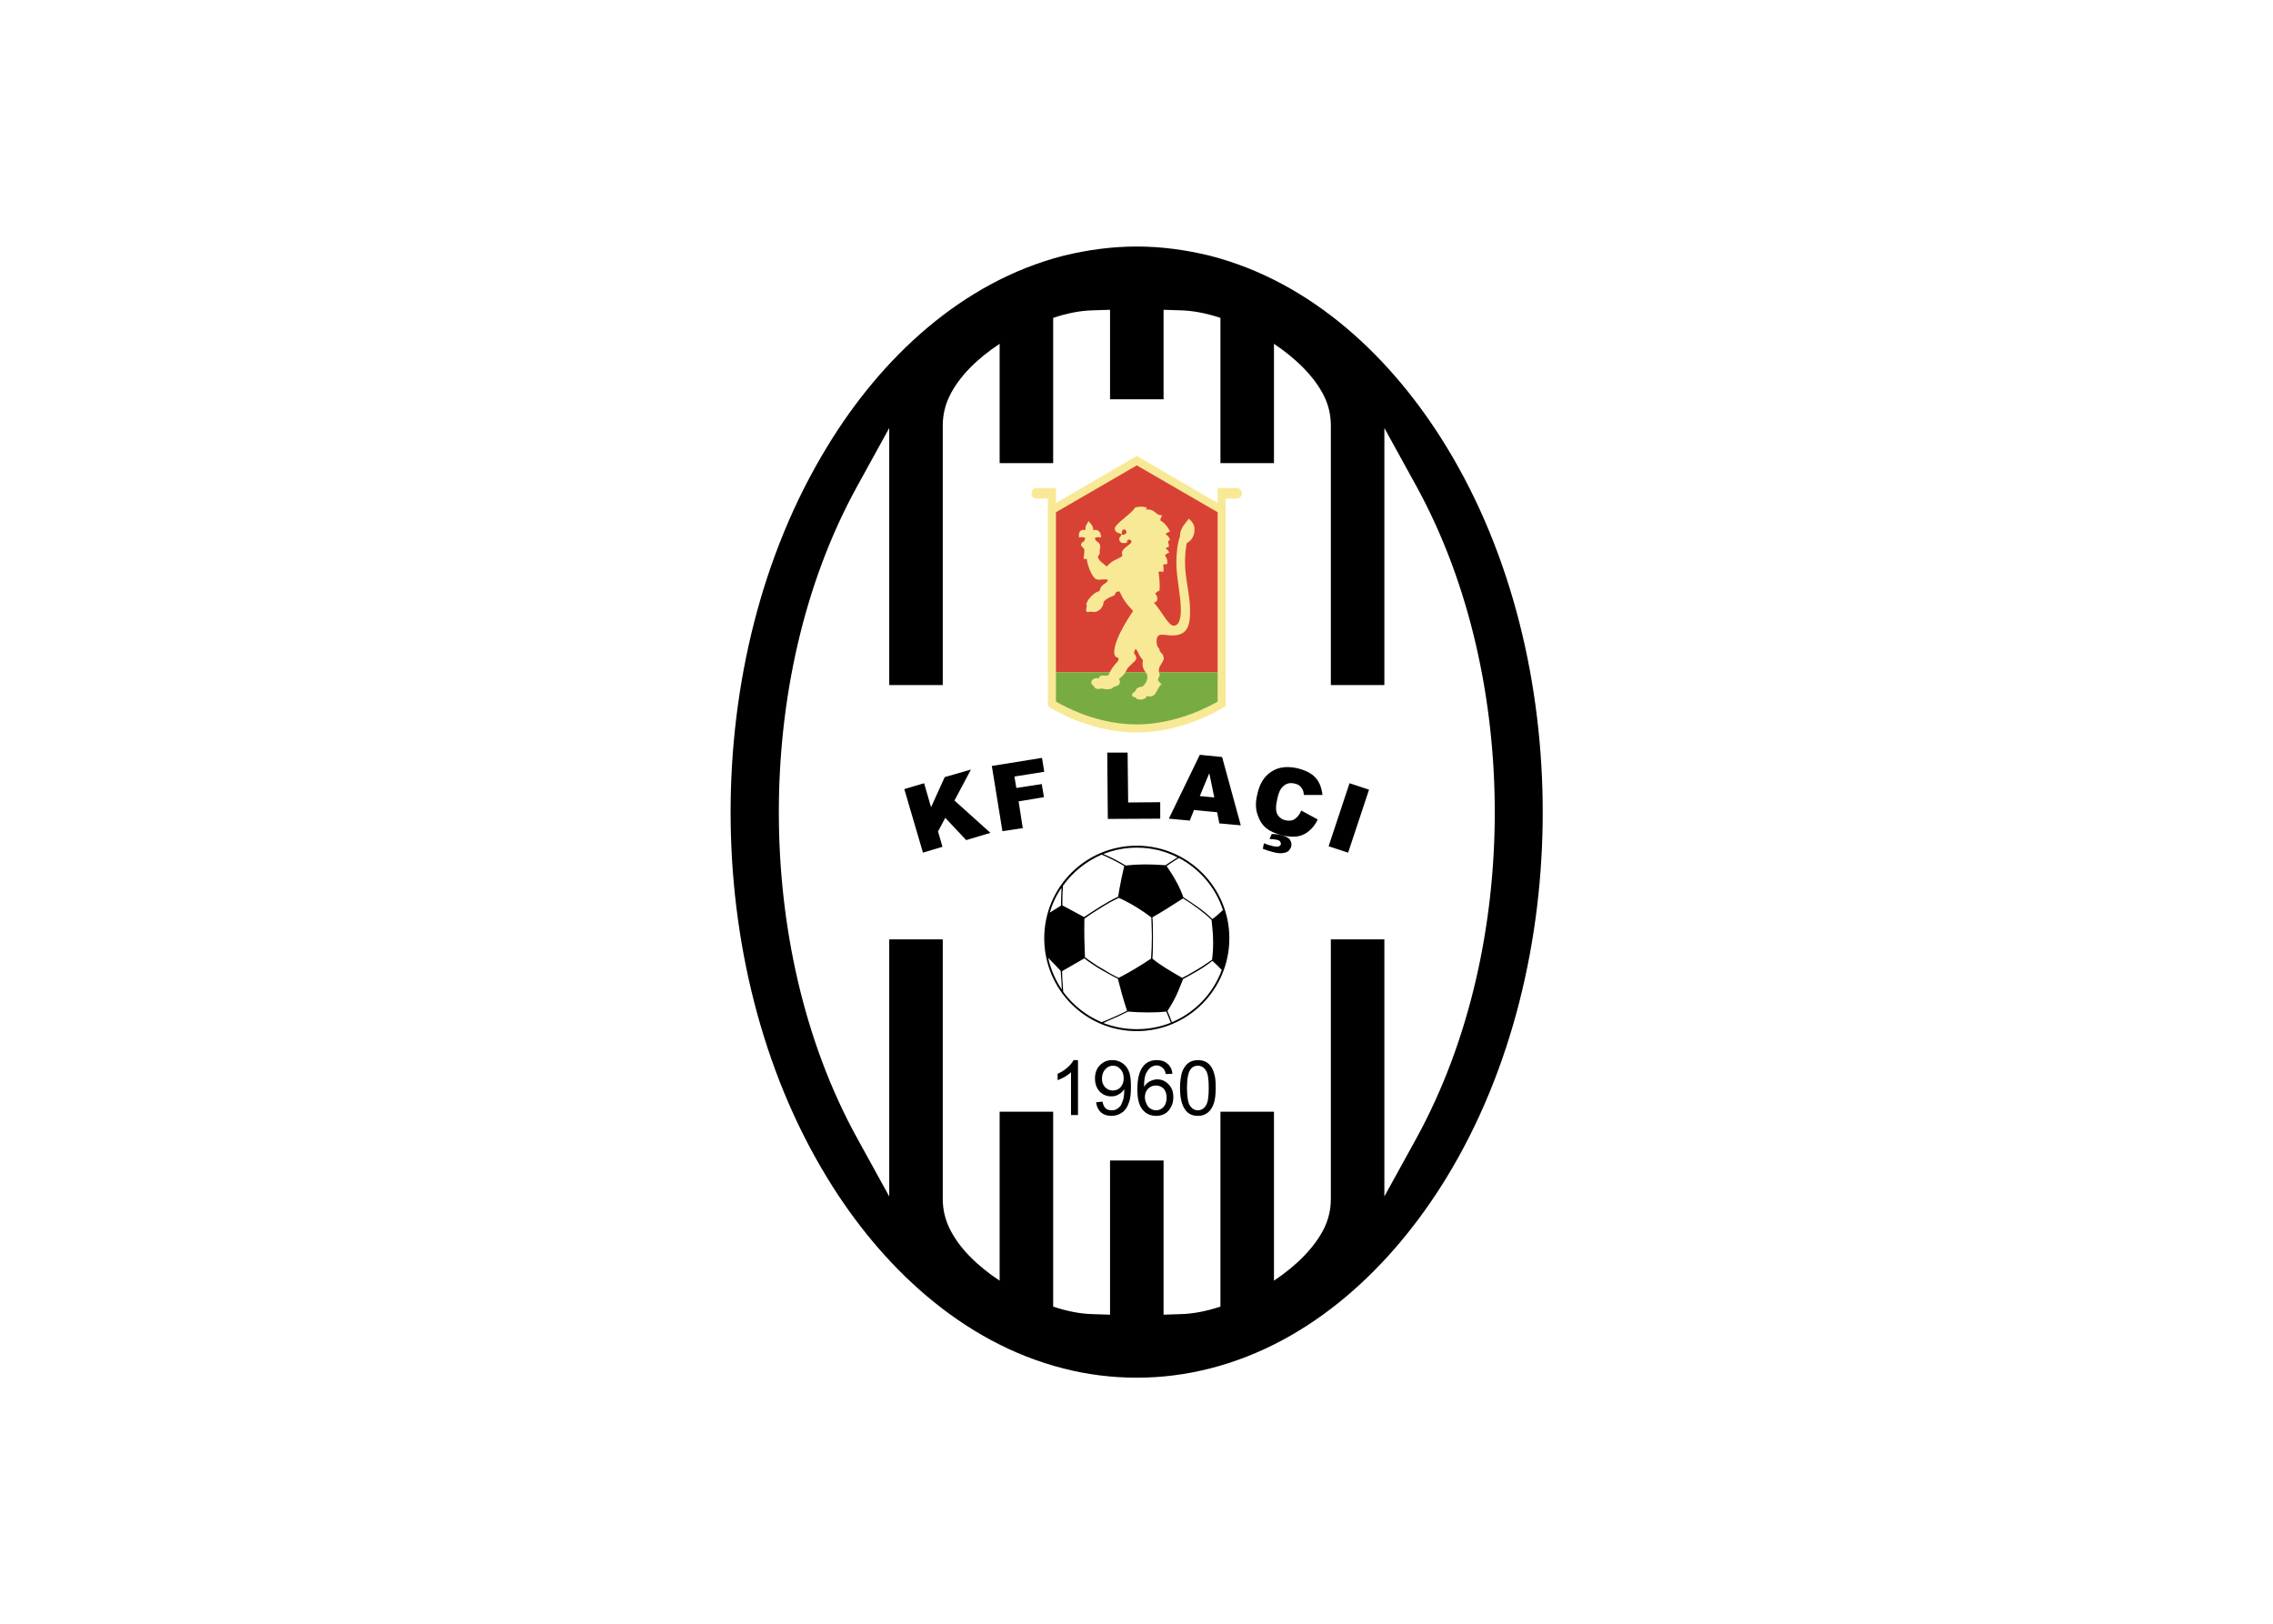 <svg clip-rule="evenodd" fill-rule="evenodd" stroke-linejoin="round" stroke-miterlimit="2" viewBox="0 0 560 400" xmlns="http://www.w3.org/2000/svg"><g transform="matrix(.954 0 0 .954 179.775 60.453)"><g fill-rule="nonzero"><path d="m139.407 153.283.576-1.296c.792 0 1.44.072 2.088.216 1.296.288 2.16.648 2.592 1.224.36.576.504 1.152.36 1.728-.072.36-.288.72-.576 1.08-.288.288-.792.576-1.44.648-.576.144-1.368.072-2.376-.144-.864-.216-1.872-.504-2.952-.936l.288-1.44c.792.36 1.584.576 2.448.792.648.144 1.152.144 1.44 0 .216-.072.432-.288.504-.576 0-.216-.072-.432-.216-.648s-.432-.36-.792-.432c-.576-.144-1.224-.216-1.944-.216zm-94.317-12.887 5.112-1.512 1.8 6.191 3.528-7.775 6.768-1.944-4.248 7.991 9.287 8.352-6.263 1.872-5.4-5.76-1.872 3.528 1.152 3.96-5.04 1.512zm114.98-1.512 5.04 1.656-5.4 16.271-5.039-1.656zm-12.455 7.055 4.248 2.304c-.576 1.224-1.296 2.16-2.16 2.88-.792.72-1.8 1.224-2.808 1.44-1.08.216-2.376.144-3.888-.144-1.8-.432-3.24-1.008-4.248-1.8-1.08-.792-1.872-1.944-2.376-3.456-.576-1.512-.648-3.312-.144-5.328.576-2.807 1.8-4.751 3.6-5.903 1.8-1.224 4.032-1.512 6.696-.936 2.088.504 3.672 1.296 4.68 2.376 1.08 1.152 1.656 2.664 1.872 4.535h-4.824c0-.504-.144-.936-.216-1.223-.216-.432-.504-.792-.864-1.152-.36-.288-.864-.504-1.368-.576-1.152-.288-2.16 0-2.952.792-.648.576-1.152 1.655-1.44 3.167-.432 1.8-.432 3.168 0 3.96s1.152 1.368 2.16 1.584c.936.216 1.8.072 2.376-.36.648-.432 1.224-1.152 1.656-2.16zm-22.463-3.384-1.296-6.263-2.448 5.903zm.72 3.816-5.976-.576-1.08 2.736-5.4-.504 7.992-16.487 5.759.576 4.824 17.639-5.543-.504zm-28.368-15.407h5.256l.144 12.887 8.28-.072v4.248l-13.536.072zm-29.807 3.456 12.96-2.088.576 3.6-7.704 1.224.504 2.952 6.552-1.008.576 3.383-6.552 1.08 1.08 6.912-5.256.792z"/><path d="m101.752 215.057c0-1.008-.288-1.8-.864-2.376-.504-.576-1.152-.864-1.872-.864-.792 0-1.44.288-2.016.936-.576.576-.864 1.44-.864 2.448 0 .864.288 1.584.792 2.16.576.576 1.224.864 2.016.864s1.512-.288 2.016-.864.792-1.296.792-2.304zm16.344 2.52c0 2.304.288 3.888.792 4.608.576.792 1.224 1.152 2.016 1.152s1.512-.36 2.016-1.152c.576-.792.792-2.304.792-4.608s-.216-3.888-.792-4.608c-.504-.792-1.224-1.152-2.016-1.152s-1.44.288-1.944 1.008c-.576.864-.864 2.448-.864 4.752zm-10.872 2.376c0 .576.144 1.152.432 1.728.216.576.576.936 1.008 1.224.504.288.936.432 1.44.432.792 0 1.368-.288 1.944-.864.504-.576.792-1.368.792-2.448 0-.936-.288-1.728-.792-2.304-.504-.504-1.224-.792-2.016-.792-.72 0-1.44.288-1.944.792-.576.576-.864 1.296-.864 2.232zm-17.279 4.608h-1.8v-11.088c-.36.432-.936.792-1.584 1.224-.72.36-1.296.648-1.872.864v-1.656c1.008-.432 1.872-1.008 2.592-1.656s1.224-1.296 1.512-1.872h1.152zm26.351-6.984c0-1.656.216-3.024.504-4.032.36-1.008.864-1.8 1.584-2.376.648-.504 1.512-.792 2.52-.792.792 0 1.44.144 2.016.432s1.008.72 1.44 1.296c.36.576.648 1.296.864 2.16.216.792.288 1.872.288 3.312 0 1.656-.144 3.024-.504 4.032s-.864 1.8-1.512 2.304c-.72.576-1.512.864-2.592.864-1.368 0-2.448-.504-3.168-1.44-.936-1.224-1.44-3.096-1.44-5.76zm-1.944-3.672-1.728.072c-.144-.648-.36-1.152-.648-1.44-.504-.504-1.08-.792-1.728-.792-.576 0-1.08.216-1.512.504-.504.36-.936 1.008-1.296 1.728-.288.792-.432 1.872-.432 3.312.36-.648.936-1.152 1.512-1.44s1.224-.504 1.872-.504c1.152 0 2.16.432 2.952 1.296.864.864 1.224 1.944 1.224 3.312 0 .864-.144 1.728-.576 2.448-.36.792-.864 1.368-1.584 1.8-.648.36-1.368.576-2.232.576-1.44 0-2.664-.504-3.528-1.584-.936-1.08-1.368-2.808-1.368-5.256 0-2.736.504-4.752 1.512-5.976.864-1.08 2.016-1.584 3.528-1.584 1.152 0 2.016.288 2.736.936.72.576 1.152 1.44 1.296 2.592zm-19.727 7.344 1.655-.144c.144.792.432 1.368.792 1.728.432.36.936.504 1.584.504.504 0 .936-.072 1.368-.36.432-.216.72-.576 1.008-.936.216-.432.432-1.008.648-1.656.144-.72.216-1.44.216-2.16v-.36c-.36.576-.792 1.008-1.44 1.368-.576.36-1.224.504-1.944.504-1.152 0-2.16-.432-2.951-1.224-.792-.864-1.224-2.016-1.224-3.384 0-1.44.432-2.592 1.296-3.456.863-.864 1.871-1.296 3.167-1.296.936 0 1.728.216 2.52.72s1.368 1.224 1.728 2.088c.432.936.576 2.304.576 4.032 0 1.8-.144 3.24-.576 4.248-.36 1.08-.936 1.944-1.728 2.448-.792.576-1.728.864-2.736.864-1.08 0-2.016-.288-2.736-.936-.647-.576-1.079-1.44-1.223-2.592z"/><path d="m130.983 62.638h-4.967v3.888l-20.88-12.168-20.879 12.168v-3.888h-4.968c-.792 0-1.368.648-1.368 1.368 0 .792.576 1.368 1.368 1.368h2.88v53.566l.432.288c.072.072 10.008 6.552 22.535 6.552 12.456 0 22.391-6.48 22.463-6.552l.504-.288v-53.566h2.88c.72 0 1.296-.576 1.296-1.368 0-.72-.576-1.368-1.296-1.368z" fill="#f8e997"/><path d="m126.016 68.902-20.88-12.096-20.879 12.096v41.326h41.759z" fill="#d84235"/><path d="m85.409 118.436c1.08.576 2.664 1.368 4.608 2.16 3.888 1.584 9.215 3.096 15.119 3.096 10.152 0 18.792-4.68 20.88-5.904v-7.56h-41.759v7.56c.288.144.648.36 1.152.648z" fill="#78ac42"/><path d="m120.04 73.222c0-1.368-1.008-2.232-1.512-2.664-.36.864-2.232 2.088-2.232 4.536-.648 1.944-.936 4.031-.936 6.911 0 3.96 1.152 8.28 1.152 12.168 0 2.232-.504 4.032-1.8 4.032-1.44 0-2.808-3.312-5.184-5.976 1.152-.072 1.152-1.512.36-2.304 0 0 .576-.72 1.08-.72 0 0 .288-1.512-.216-4.896 0 0 .36-.216 1.224 0 .216-1.224-.072-1.872-.072-1.872s.504-.144 1.08-.144c.216-1.44-.576-2.232-.576-2.232s.504-.648 1.08-.648c-.144-.792-.936-1.152-.936-1.152s.288-.287.864-.431c0-.72-.216-1.296-.216-1.296s.072-.288.504-.504c-.288-1.08-1.152-1.44-1.152-1.44s.504-.648 1.152-.648c0 0-.648-1.872-2.52-2.952.072-.576.504-1.296.504-1.296-2.016 0-1.44-1.584-4.248-1.512.216-.36.36-.432.36-.432s-.648-.288-1.512-.288c-.792 0-1.584.216-1.584.216-.864 1.584-5.256 4.248-5.256 5.472 0 .864.936 1.152.936 1.152l.072-.072c.216.144.504.288.792.288 0-.36.072-.72.144-1.008.144-.072.288-.144.504-.144.288 0 .576.288.576.648 0 .432-.36.576-.792.72-.36-.072-.648-.072-.648-.072 0 .072 0 .216.072.36-.288.144-.504.36-.504.864 0 0 0 1.44 2.016.864 0 0-.144-.792.576-.792.288 0 .576.288.576.648-.432.936-3.168 1.799-2.304 3.527-.864.864-2.664 1.008-4.104 2.808-1.152-1.152-1.871-1.152-2.303-2.592.935-.936.216-1.224.648-2.303 0-1.872-1.368-1.224-1.368-2.52 0 0 .72-.36 1.583-.072 0-1.296-.647-2.232-2.015-1.944 0-1.296-1.008-1.872-1.224-2.376-.072.504-1.008 1.08-.792 2.376-1.44-.288-1.872.648-1.656 1.944.864-.288 1.584.072 1.584.072 0 .216-.144.504-.288.864-.504.216-.792.576-.792.936 0 .432.864.792.864 1.367 0 .936-.216 2.16-.216 2.16.432.36.792 0 .792 0 .288 2.016 1.296 4.536 2.304 5.256.72.504 2.447-.144 3.239.288-.576 1.296-1.728.792-2.231 2.88-1.8.36-3.888 3.168-3.24 3.816 0 0-.504 1.584.144 1.584.576 0 1.008-.144 1.008-.144s.288.144.648.144c1.296 0 2.519-1.296 2.519-2.664 1.368-1.368 1.944-1.08 2.952-1.8.072-.72.504-.864 1.152-.864.792 1.728 1.584 3.096 3.528 5.04 0 0-4.896 6.912-4.896 10.656 0 .936.432 1.368.936 1.368.792 1.08-1.08 1.224-2.376 4.535-.864.504-2.447-.432-2.447.864-1.08-.288-2.016.36-2.016.864 0 1.08.648 1.008.648 1.008 0 .504.504.864 1.224.864.36 0 .863-.144.863-.144s.504.216 1.44.216c.864 0 1.512-.288 1.512-.648.792 0 2.304-.648 1.44-2.016 1.944-1.44 1.8-2.376 2.448-3.023 1.512-1.584 2.016-1.656 2.016-2.376 0-.576-.576-1.224-.576-1.224 0-.648.432-1.152.432-1.152.864.936.72 1.728 1.872 2.88-.504 2.879 1.152 2.879 1.152 4.391 0 .72-.36 1.8-1.368 2.52-.936 0-1.656.504-1.656 1.08 0 0-.936.504-.936 1.08 0 .36.432.576.936.576 0 .36.576.576 1.296.576.792 0 1.512-.432 1.512-.936 0 0 .432.144.936.144 1.656 0 1.728-2.304 2.952-3.168-.504-.36-.936-1.008-.936-1.008 0-.792.432-.864.432-1.44-.72-2.015.504-2.447 1.08-4.103-.144-1.8-1.152-1.368-1.152-2.592-.36-.36-.72-.72-.72-1.944 0-2.52 1.8-1.512 4.032-1.512 4.248 0 4.608-2.952 4.608-6.552 0-3.888-1.296-8.208-1.296-12.168 0-1.872.144-3.6.432-5.111 1.152-.648 2.016-1.656 2.016-3.672z" fill="#f8e997"/></g><path d="m129.039 178.914c0-13.175-10.727-23.903-23.903-23.903-13.247 0-23.903 10.728-23.903 23.903 0 13.248 10.656 23.976 23.903 23.976 13.176 0 23.903-10.728 23.903-23.976zm-23.903-23.399c3.816 0 7.344.864 10.512 2.52-1.008.648-2.088 1.296-3.096 2.016-3.96-.288-7.128-.288-10.296.072-1.872-1.152-3.816-2.16-5.76-2.952 2.664-1.08 5.616-1.656 8.64-1.656zm10.872 2.664c5.328 2.808 9.504 7.632 11.375 13.464-.935.863-1.799 1.655-2.735 2.303-2.16-2.159-4.896-3.959-7.488-5.615-.936-2.664-2.376-5.256-4.32-8.064 1.008-.72 2.088-1.44 3.168-2.088zm11.087 28.871c-2.231 6.12-6.911 11.016-12.887 13.536l-.144-.36c-.288-.864-.648-1.656-1.008-2.52 2.448-3.816 2.952-5.616 4.032-8.28.936-.504 1.944-1.008 2.88-1.584 1.584-.864 3.24-1.944 4.68-3.096.792.72 1.656 1.512 2.447 2.376zm-13.175 13.68c-2.736 1.08-5.688 1.656-8.784 1.656s-5.976-.576-8.64-1.584c.432-.216.792-.36 1.224-.576 1.728-.72 3.456-1.512 5.112-2.376 3.744.288 7.2.288 9.936 0 .36.864.648 1.656 1.008 2.52zm-17.856-.144c-3.959-1.656-7.415-4.392-9.935-7.848-.072-.72-.072-1.512-.144-2.16-.072-1.08-.144-2.088-.144-3.168 1.944-1.08 3.816-2.232 5.76-3.312.504.432 1.08.864 1.656 1.224 1.008.72 2.088 1.368 3.095 1.944 1.296.72 2.52 1.44 3.888 2.088.72 2.808 1.44 5.472 2.376 8.28-1.656.864-3.312 1.584-4.968 2.304-.504.216-1.08.432-1.584.648zm-10.295-8.424c-1.656-2.448-2.88-5.256-3.528-8.208 1.08 1.08 2.16 2.232 3.24 3.384.072 1.08.144 2.16.216 3.24 0 .504.072 1.08.072 1.584zm-3.096-19.872c.648-2.303 1.656-4.463 3.024-6.407-.072 1.512-.144 3.096-.144 4.608-1.008.648-1.944 1.224-2.88 1.799zm3.384-6.911c2.52-3.528 5.976-6.336 10.007-8.064 2.016.864 4.032 1.872 5.832 2.952-.576 2.376-1.152 5.184-1.584 7.92-1.584.72-3.024 1.584-4.464 2.448-1.439.864-2.879 1.871-4.319 2.807-1.8-1.008-3.816-2.015-5.616-3.023 0-1.512 0-3.024.144-4.536zm30.815 23.759c-2.88-1.656-5.76-3.312-7.704-4.968.144-1.872.144-3.672.144-5.544 0-1.728 0-3.384-.144-5.112 3.168-1.799 5.256-3.239 7.92-4.895 2.52 1.584 5.184 3.455 7.344 5.543.36 3.168.648 6.264.144 10.296-1.512 1.08-3.168 2.16-4.824 3.096-.936.576-1.872 1.08-2.88 1.584zm-8.064-4.968c-2.88 1.944-5.688 3.6-8.352 4.968-1.368-.648-2.664-1.368-3.888-2.16-1.079-.576-2.087-1.224-3.095-1.944-.576-.36-1.152-.792-1.728-1.224-.144-3.384-.216-6.48-.144-9.936 1.44-1.08 2.952-2.015 4.463-2.951 1.368-.864 2.88-1.728 4.464-2.448 3.528 1.656 6.048 3.312 8.352 5.039.072 1.728.144 3.384.144 5.112 0 1.872-.072 3.672-.216 5.544z"/><path d="m105.136 292.383c6.336 0 12.672-.792 18.864-2.376 26.423-6.696 47.158-26.495 61.054-49.175 17.135-28.007 24.911-61.846 24.911-94.461 0-32.687-7.776-66.454-24.911-94.461-13.896-22.751-34.631-42.478-61.054-49.246-6.192-1.512-12.528-2.376-18.864-2.376-6.408 0-12.743.864-18.935 2.376-26.351 6.768-47.159 26.495-60.982 49.246-17.136 28.007-24.983 61.774-24.983 94.461 0 32.615 7.847 66.454 24.983 94.461 13.823 22.68 34.631 42.479 60.982 49.175 6.192 1.584 12.527 2.376 18.935 2.376zm-35.423-25.056v-43.63h13.824v50.326c3.6 1.224 7.128 1.872 10.152 1.944l4.535.144v-39.815h13.824v39.815l4.464-.144c3.024-.072 6.552-.72 10.224-1.944v-50.326h13.823v43.63c5.616-3.743 10.44-8.423 12.96-13.535 1.152-2.376 1.728-4.896 1.728-7.56v-67.03h13.823v66.382l8.208-14.903c13.967-25.416 20.303-55.439 20.303-84.31s-6.336-58.894-20.303-84.309l-8.208-14.904v66.382h-13.823v-67.029c0-2.664-.576-5.184-1.728-7.56-2.52-5.112-7.344-9.792-12.96-13.536v30.815h-13.823v-37.511c-3.672-1.224-7.2-1.872-10.224-1.944l-4.464-.144v23.112h-13.824v-23.112l-4.535.144c-3.024.072-6.552.72-10.152 1.944v37.511h-13.824v-30.815c-5.687 3.744-10.511 8.424-12.959 13.536-1.152 2.376-1.728 4.896-1.728 7.56v67.029h-13.824v-66.382l-8.207 14.904c-14.04 25.415-20.304 55.438-20.304 84.309s6.264 58.894 20.304 84.31l8.207 14.903v-66.382h13.824v67.03c0 2.664.576 5.184 1.728 7.56 2.448 5.112 7.272 9.792 12.959 13.535z"/></g></svg>